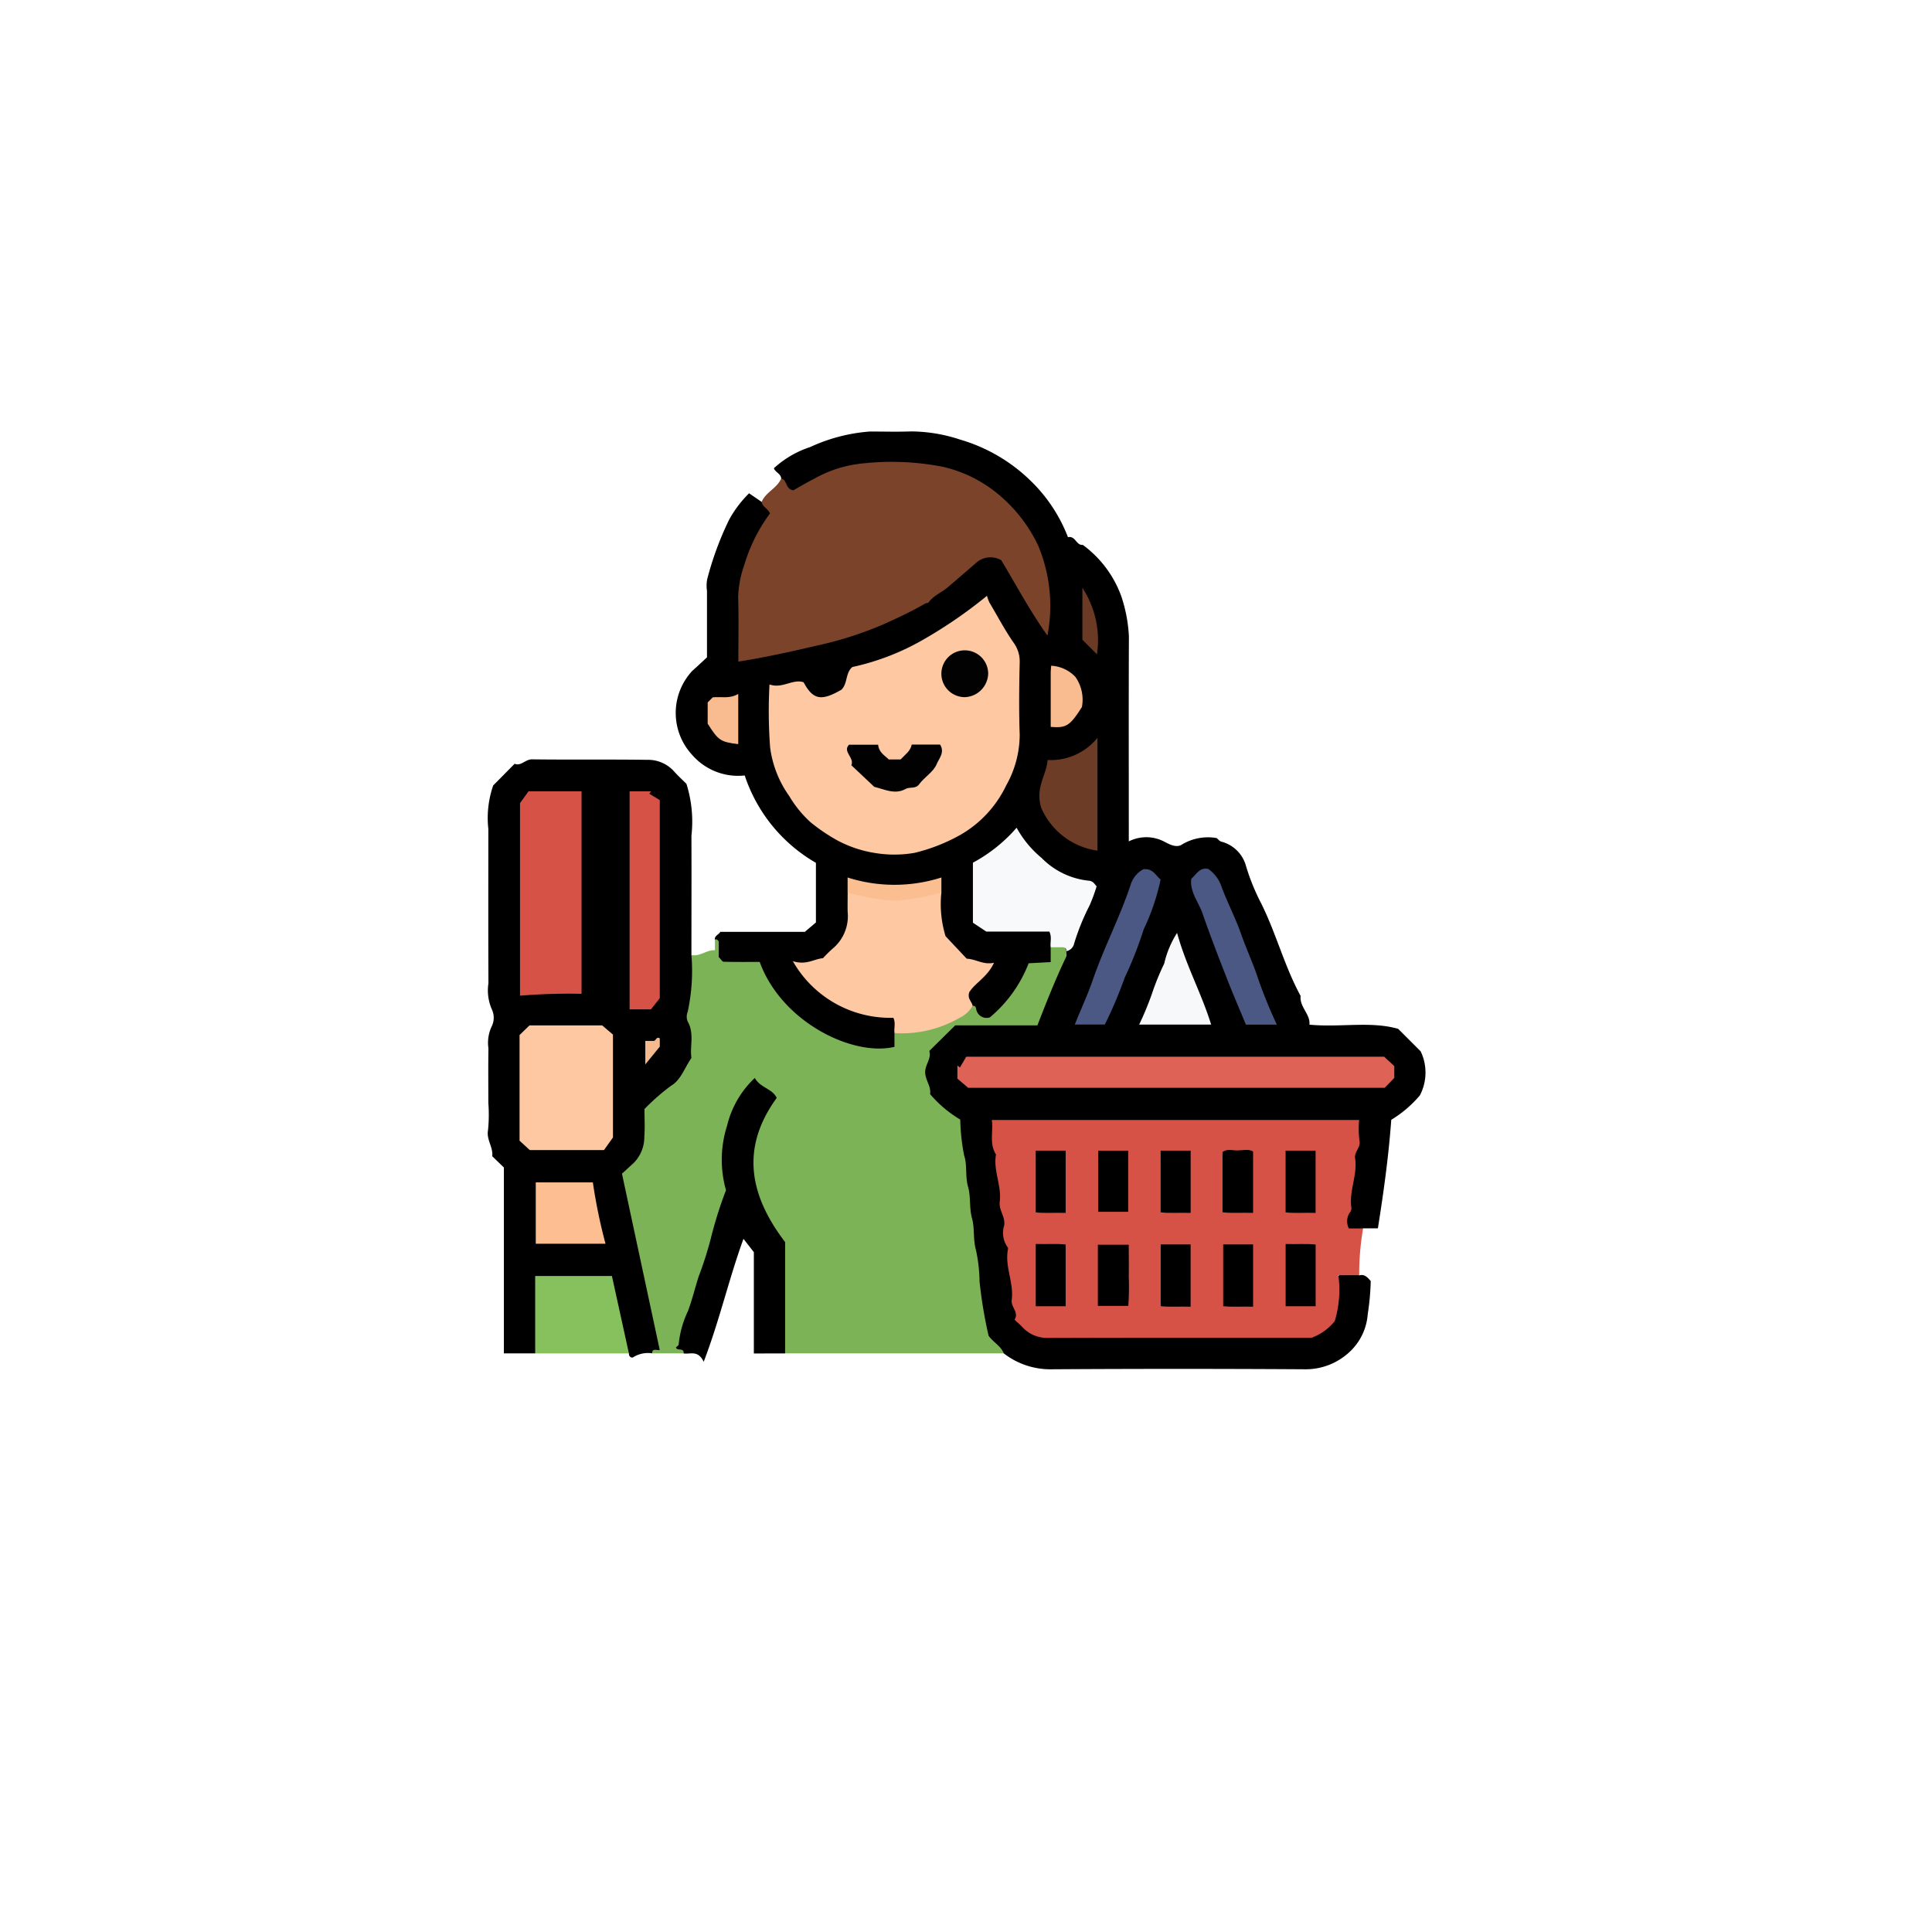 <svg xmlns="http://www.w3.org/2000/svg" xmlns:xlink="http://www.w3.org/1999/xlink" width="103" height="103" viewBox="0 0 103 103"><defs><filter id="a" x="0" y="0" width="103" height="103" filterUnits="userSpaceOnUse"><feOffset dy="3" input="SourceAlpha"/><feGaussianBlur stdDeviation="3" result="b"/><feFlood flood-opacity="0.161"/><feComposite operator="in" in2="b"/><feComposite in="SourceGraphic"/></filter><clipPath id="c"><rect width="50" height="50" fill="none"/></clipPath></defs><g transform="translate(-381 -3800)"><g transform="matrix(1, 0, 0, 1, 381, 3800)" filter="url(#a)"><rect width="85" height="85" rx="20" transform="translate(9 6)" fill="#fff"/></g><g transform="translate(407 3823)" clip-path="url(#c)"><path d="M29.026,49.154A4.051,4.051,0,0,0,31.589,50q6.749-.042,13.5,0a3.417,3.417,0,0,0,2.322-.881,3.047,3.047,0,0,0,1.016-2.057,13.25,13.25,0,0,0,.16-1.767c-.171-.19-.326-.386-.614-.3a.8.8,0,0,0-1.057-.023c-.375.459-.305,1.046-.425,1.579a1.6,1.6,0,0,1-1.663,1.421c-4.4.041-8.809.049-13.214-.005A1.515,1.515,0,0,1,29.889,46.5c-.417-2.882-.753-5.777-1.1-8.671a1.45,1.45,0,0,1,.123-.749c6.176-.095,12.352-.093,18.528-.091a7.883,7.883,0,0,1-.1,2.851,7,7,0,0,0-.1,2.581.682.682,0,0,0,.94.065h.789c.3-1.895.568-3.8.713-5.786a6.247,6.247,0,0,0,1.524-1.3,2.619,2.619,0,0,0,.044-2.35l-1.2-1.2c-1.471-.422-3.091-.063-4.731-.223.062-.558-.535-.935-.47-1.532-.893-1.638-1.337-3.47-2.2-5.126a11.658,11.658,0,0,1-.708-1.786A1.834,1.834,0,0,0,40.62,21.87c-.09-.025-.159-.12-.249-.191a2.691,2.691,0,0,0-1.819.327c-.274.2-.6.061-.927-.112a2.066,2.066,0,0,0-1.936-.037v-.941c0-3.329-.008-6.659.006-9.987a7.944,7.944,0,0,0-.4-2.123,5.863,5.863,0,0,0-2.059-2.757c-.351.04-.388-.5-.79-.41a8.353,8.353,0,0,0-1.982-3,8.97,8.97,0,0,0-3.757-2.2A8.445,8.445,0,0,0,24.071,0c-.727.028-1.456.005-2.184.005a9.2,9.2,0,0,0-3.192.832,5.261,5.261,0,0,0-1.927,1.126c.072.219.367.283.39.542.093.292.115.634.514.719.588.089,1.039-.286,1.542-.5a9.569,9.569,0,0,1,8.152.112A7.076,7.076,0,0,1,31.145,10.1a24.958,24.958,0,0,1-1.4-2.33c-.928-1.55-1.529-1.731-2.84-.525C23.691,10.195,19.686,11.079,15.6,11.8c-.069.012-.137-.01-.339-.107a9.9,9.9,0,0,1,.577-5.474c.222-.471.495-.916.7-1.391s.149-.883-.422-1.07l-.67-.459A6.011,6.011,0,0,0,14.375,4.72a16.84,16.84,0,0,0-1.164,3.166,1.972,1.972,0,0,0-.01.621v3.538c-.223.206-.5.468-.78.717a3.292,3.292,0,0,0-.013,4.48,3.244,3.244,0,0,0,2.805,1.1A8.43,8.43,0,0,0,19.009,23v3.179l-.591.5H13.911c-.081.153-.3.195-.293.407.258.308-.038.674.129,1.051.43.737,1.3.325,2.062.682,1.593,2.7,3.881,4.473,7.274,4.295a1.271,1.271,0,0,0,.388-.954,1.462,1.462,0,0,0-.309-1c-1.619-.362-3.439-.626-4.607-2.465a3.452,3.452,0,0,0,2.433-4.038c.014-.393.273-.434.571-.372a7.969,7.969,0,0,0,3.25.006c.282-.057.562-.053.594.347,0,1.173-.025,2.343.986,3.222a15.212,15.212,0,0,0,1.358.82c-.214.683-1.2,1.186-.555,2.08a1.331,1.331,0,0,0,.874.669c.926-.126,1.4-.925,1.853-1.675a2.3,2.3,0,0,1,1.532-1.308,1.15,1.15,0,0,0,.347-.9,1.345,1.345,0,0,0-.29-.936c-1.1-.545-2.426.107-3.556-.423-.859-1.884-.329-3.244,1.778-4.4a7.214,7.214,0,0,0,3.825,2.567,17.431,17.431,0,0,1-1.429,3.394c-.561,1.146-.923,2.385-1.584,3.5a15.28,15.28,0,0,1-2.944.148,2.73,2.73,0,0,0-2.744,1.654A2.425,2.425,0,0,0,25.4,36a3.536,3.536,0,0,1,1.177,2.539c.269,2.552.614,5.094.943,7.638.149,1.148.172,2.412,1.511,2.979" transform="translate(-1.51 0)"/><path d="M31.073,31.6v.793l-1.176.063a7.067,7.067,0,0,1-2.066,2.883.557.557,0,0,1-.707-.353c-.047-.124-.014-.278-.216-.262a16.408,16.408,0,0,1-4.164,1.457v.729c-2.2.532-6.01-1.3-7.185-4.526-.622,0-1.272.008-1.921-.01-.076,0-.148-.137-.264-.254,0-.228.008-.5,0-.771a.161.161,0,0,0-.2-.166v.578c-.435-.037-.779.347-1.25.256a8.212,8.212,0,0,0-.358,3.853,3.09,3.09,0,0,1-1.219,3.1A2.726,2.726,0,0,0,9.1,41.444a1.943,1.943,0,0,1-.5,1.441,2.079,2.079,0,0,0-.425,2.03c.47,2.2.955,4.4,1.418,6.6.122.578.136,1.164.249,1.739H11.5a24.3,24.3,0,0,1,1.2-4.4c.333-1.166.663-2.337,1.071-3.482a3.37,3.37,0,0,0,.135-1.539,6.676,6.676,0,0,1,.529-3.46c.191-.437.361-.913.853-1.1a.585.585,0,0,1,.569.4,1.355,1.355,0,0,1-.246.781,5.677,5.677,0,0,0,.3,5.847,4.4,4.4,0,0,1,.717,2.546c-.039,1.074-.015,2.151-.006,3.227a1.56,1.56,0,0,0,.289,1.179H28.574c-.162-.4-.561-.587-.812-.941a24.067,24.067,0,0,1-.482-2.9,8.327,8.327,0,0,0-.192-1.673c-.16-.569-.061-1.15-.208-1.679-.158-.568-.058-1.152-.21-1.678-.165-.57-.036-1.165-.21-1.676a10.845,10.845,0,0,1-.208-1.918,6.4,6.4,0,0,1-1.608-1.356c.064-.415-.249-.732-.262-1.151s.346-.742.219-1.15l1.385-1.367h4.38c.484-1.251.967-2.47,1.533-3.654.041-.084.005-.2.005-.308-.156-.558-.49-.4-.833-.208" transform="translate(-1.058 -4.101)" fill="#7db357"/><path d="M8.778,51.8c-.042-.338.373-.1.391-.2-.681-3.173-1.334-6.225-2.01-9.379.149-.135.373-.346.6-.548a1.965,1.965,0,0,0,.592-1.417c.037-.483.008-.971.008-1.484a11.85,11.85,0,0,1,1.432-1.251c.511-.3.7-.939,1.071-1.471-.094-.613.169-1.3-.2-1.944a.677.677,0,0,1,0-.511,10.322,10.322,0,0,0,.2-3.039c0-2.116.009-4.233,0-6.348a6.7,6.7,0,0,0-.267-2.773c-.193-.193-.451-.426-.681-.686a1.854,1.854,0,0,0-1.417-.592c-2.046-.03-4.094,0-6.139-.026-.356,0-.587.38-.92.234L.293,21.524a5.3,5.3,0,0,0-.258,2.321c0,2.741-.008,5.482.005,8.223a2.518,2.518,0,0,0,.178,1.384,1.048,1.048,0,0,1,0,.908,2.029,2.029,0,0,0-.178,1.178c-.016.971-.005,1.943-.005,2.915a8.187,8.187,0,0,1-.018,1.454c-.092.508.284.9.225,1.382l.621.6V51.8h1.67c.387-.433.289-.969.314-1.479A7.585,7.585,0,0,1,3.011,48.1a10.362,10.362,0,0,1,3.117-.092,7.061,7.061,0,0,1,.8,2.517A2.137,2.137,0,0,0,7.529,51.8c-.014.184.153.267.239.2a1.475,1.475,0,0,1,1.01-.2" transform="translate(0 -2.648)"/><path d="M50.719,48.051h-.758a.825.825,0,0,1,.045-.841.346.346,0,0,0,.086-.277c-.128-.889.337-1.733.2-2.618-.055-.361.319-.576.231-.958a5.2,5.2,0,0,1-.016-1.086H30.924c.09.6-.15,1.243.223,1.839-.155.856.309,1.667.2,2.512-.06.46.308.8.236,1.27a1.313,1.313,0,0,0,.186,1.164c.034.038.013.135,0,.2-.133.889.338,1.727.216,2.619-.05.363.4.652.152,1.043.159.149.292.26.409.386a1.81,1.81,0,0,0,1.427.584c4.714-.017,9.428-.01,14-.01a2.765,2.765,0,0,0,1.236-.892,5.8,5.8,0,0,0,.191-2.44H50.51a14.421,14.421,0,0,1,.209-2.5" transform="translate(-4.048 -5.56)" fill="#d65246"/><path d="M16.617,4.005c.033.264.324.336.442.615A8.822,8.822,0,0,0,15.7,7.335a5.712,5.712,0,0,0-.337,1.74c.035,1.137.01,2.275.01,3.445,1.429-.226,2.8-.53,4.146-.845A19.524,19.524,0,0,0,23.182,10.5c.735-.333,1.458-.675,2.155-1.076.055-.031.15-.018.18-.06.262-.371.691-.526,1.021-.807C27.027,8.14,27.51,7.72,28,7.3a1.149,1.149,0,0,1,1.389-.187c.815,1.357,1.549,2.736,2.463,4.018a8.317,8.317,0,0,0-.5-4.808A7.958,7.958,0,0,0,28.96,3.382a7.088,7.088,0,0,0-2.7-1.253,14.293,14.293,0,0,0-4.282-.173,6.524,6.524,0,0,0-2.563.815c-.4.2-.788.435-1.112.616-.437-.072-.313-.556-.647-.631-.216.526-.826.723-1.041,1.25" transform="translate(-2.01 -0.247)" fill="#7a432a"/><path d="M17.369,54.375V48.44c-1.869-2.45-2.417-4.98-.448-7.688-.235-.5-.874-.531-1.168-1.064a5.135,5.135,0,0,0-1.477,2.54,5.974,5.974,0,0,0-.059,3.445,21.746,21.746,0,0,0-.813,2.586,19.067,19.067,0,0,1-.648,2.023c-.194.609-.342,1.238-.571,1.842a5.382,5.382,0,0,0-.493,1.777c0,.05-.092.1-.14.147.038.228.45-.01.4.326.354.06.771-.2,1.076.448.86-2.258,1.341-4.414,2.12-6.557l.554.712v5.4Z" transform="translate(-1.512 -5.22)"/><path d="M7.91,55.974c-.3-1.361-.6-2.721-.906-4.127H2.913v4.127Z" transform="translate(-0.381 -6.82)" fill="#87c15e"/><path d="M28.872,10.093a24.769,24.769,0,0,1-3.405,2.341A13.112,13.112,0,0,1,21.7,13.887c-.381.314-.242.881-.587,1.212-1.073.62-1.511.539-2.015-.4-.589-.191-1.128.359-1.817.118a25.825,25.825,0,0,0,.034,3.363,5.717,5.717,0,0,0,1.016,2.583,6.04,6.04,0,0,0,1.139,1.4,9.521,9.521,0,0,0,1.464.987,6.362,6.362,0,0,0,2.007.658,6.28,6.28,0,0,0,2.072-.013,9.5,9.5,0,0,0,2.5-.991A6.047,6.047,0,0,0,29.9,20.2a5.534,5.534,0,0,0,.72-2.718c-.047-1.281-.03-2.565,0-3.847a1.685,1.685,0,0,0-.307-1.019c-.486-.694-.875-1.443-1.307-2.167a2.007,2.007,0,0,1-.13-.36" transform="translate(-2.257 -1.327)" fill="#fdc8a2"/><path d="M24.136,35.779a6.15,6.15,0,0,0,3.467-.813,1.562,1.562,0,0,0,.7-.644c-.038-.223-.295-.374-.18-.721.307-.5.975-.813,1.318-1.573-.567.126-.955-.194-1.454-.217l-1.128-1.2a5.845,5.845,0,0,1-.222-2.328.482.482,0,0,0-.372-.141,9.978,9.978,0,0,1-4.253,0,.482.482,0,0,0-.372.141c0,.346-.008.692,0,1.038a2.249,2.249,0,0,1-.8,1.953,6.812,6.812,0,0,0-.516.511c-.486.039-.889.39-1.608.156a5.965,5.965,0,0,0,5.36,3.02c.133.274.024.553.062.819" transform="translate(-2.449 -3.701)" fill="#fdc8a2"/><path d="M51.591,40.043l.513-.527v-.631l-.541-.5H29.284l-.337.576-.135-.109v.7l.572.489Z" transform="translate(-3.771 -5.049)" fill="#df6257"/><path d="M33.911,30.7H34.5c.142,0,.257.028.244.208a.515.515,0,0,0,.413-.393,12.218,12.218,0,0,1,.83-2.05,9.091,9.091,0,0,0,.373-1.014c-.1-.1-.17-.28-.421-.3a4.1,4.1,0,0,1-2.511-1.212,5.528,5.528,0,0,1-1.333-1.612,8.257,8.257,0,0,1-2.33,1.864v3.2l.71.472h3.365c.144.293.033.572.071.839" transform="translate(-3.896 -3.199)" fill="#f7f9fa"/><path d="M40.593,27.427c-.282-.228-.414-.611-.926-.55a1.4,1.4,0,0,0-.681.842c-.566,1.708-1.406,3.3-1.994,5.008-.277.805-.645,1.6-.977,2.426h1.6a22.019,22.019,0,0,0,1.055-2.486,20.662,20.662,0,0,0,1.019-2.592,11.8,11.8,0,0,0,.9-2.647" transform="translate(-4.714 -3.534)" fill="#4b5884"/><path d="M46.071,35.157H47.72a25.444,25.444,0,0,1-.985-2.413c-.268-.829-.641-1.616-.926-2.434-.3-.865-.75-1.7-1.062-2.577a1.9,1.9,0,0,0-.674-.872c-.456-.117-.641.281-.914.52-.09.7.384,1.229.594,1.836.4,1.152.839,2.289,1.282,3.424.326.837.682,1.661,1.036,2.516" transform="translate(-5.648 -3.53)" fill="#4b5884"/><path d="M36.943,18.8a3.189,3.189,0,0,1-2.664,1.19c-.051.8-.673,1.463-.341,2.545a3.844,3.844,0,0,0,3,2.288V18.8Z" transform="translate(-4.429 -2.473)" fill="#6d3c26"/><path d="M39.964,35.672H43.8c-.508-1.653-1.336-3.138-1.816-4.888a5.161,5.161,0,0,0-.685,1.635,13.541,13.541,0,0,0-.652,1.6,16.147,16.147,0,0,1-.681,1.647" transform="translate(-5.231 -4.049)" fill="#f6f8f9"/><path d="M34.56,14.383c-.012.182-.024.281-.024.379q0,1.442,0,2.881c.831.071,1.027-.055,1.663-1.057a2.106,2.106,0,0,0-.349-1.609,1.914,1.914,0,0,0-1.289-.593" transform="translate(-4.52 -1.892)" fill="#f9bc90"/><path d="M22.078,28.184a12.054,12.054,0,0,0,2.6.441,14.583,14.583,0,0,0,2.4-.441v-.8a8.233,8.233,0,0,1-5,0Z" transform="translate(-2.89 -3.602)" fill="#fbbe91"/><path d="M13.494,17.7c.574.9.684.975,1.63,1.09V16.113c-.463.279-.933.134-1.36.183l-.27.27Z" transform="translate(-1.766 -2.119)" fill="#f9bc90"/><path d="M36.48,9.6V12.37l.778.778A5.112,5.112,0,0,0,36.48,9.6" transform="translate(-4.775 -1.263)" fill="#6b3a25"/><path d="M5.263,22.09H2.437l-.455.631V32.988a31.626,31.626,0,0,1,3.281-.1Z" transform="translate(-0.259 -2.905)" fill="#d65246"/><path d="M1.955,42.61l.545.5H6.455c.111-.156.252-.353.48-.673V36.953l-.574-.489H2.482l-.527.512Z" transform="translate(-0.256 -4.796)" fill="#fdc8a2"/><path d="M8.705,33.719H9.844c.109-.138.256-.327.47-.6V22.562l-.561-.342.1-.125H8.705Z" transform="translate(-1.139 -2.906)" fill="#d65246"/><path d="M2.949,49.37H6.667A28.487,28.487,0,0,1,5.993,46.1H2.949Z" transform="translate(-0.386 -6.064)" fill="#fdbf92"/><path d="M10.441,37.694v-.443c-.194-.113-.2.137-.321.139s-.272,0-.451,0v1.253l.772-.95" transform="translate(-1.266 -4.896)" fill="#f5ba8e"/><path d="M33.618,53.2h1.595V49.908c-.49-.055-1.026-.007-1.595-.028Z" transform="translate(-4.4 -6.561)"/><path d="M37.429,49.926v3.261h1.623a14.564,14.564,0,0,0,.024-1.58c.01-.549,0-1.1,0-1.681Z" transform="translate(-4.899 -6.567)"/><path d="M42.878,49.906H41.283V53.2c.49.055,1.026.007,1.595.028Z" transform="translate(-5.403 -6.564)"/><path d="M46.711,49.906H45.116V53.2c.49.056,1.026.007,1.595.028Z" transform="translate(-5.905 -6.564)"/><path d="M50.545,44.151h-1.6v3.291c.49.056,1.026.007,1.6.028Z" transform="translate(-6.407 -5.807)"/><path d="M45.076,44.221v3.211c.524.061,1.059.01,1.629.032V44.192c-.235-.149-.549-.057-.842-.056-.261,0-.546-.1-.787.085" transform="translate(-5.9 -5.802)"/><path d="M42.88,44.152h-1.6v3.29c.5.054,1.031.008,1.6.028Z" transform="translate(-5.403 -5.807)"/><rect width="1.6" height="3.26" transform="translate(32.546 38.345)"/><path d="M35.213,44.151H33.618v3.291c.49.056,1.026.007,1.595.028Z" transform="translate(-4.4 -5.807)"/><path d="M48.947,53.2h1.6v-3.29c-.495-.054-1.031-.008-1.6-.028Z" transform="translate(-6.407 -6.561)"/><path d="M27,19.224h-1.51c-.063.347-.356.538-.593.793h-.629c-.209-.21-.529-.37-.568-.785H22.146c-.36.374.306.687.125,1.093l1.223,1.152c.511.119,1.1.434,1.664.115.242-.137.529.021.734-.259.279-.382.762-.655.928-1.067.113-.281.449-.625.183-1.042" transform="translate(-2.884 -2.528)" fill="#010101"/><path d="M30.326,14.686a1.248,1.248,0,1,0-1.248,1.249,1.294,1.294,0,0,0,1.248-1.249" transform="translate(-3.643 -1.768)" fill="#030202"/></g></g></svg>